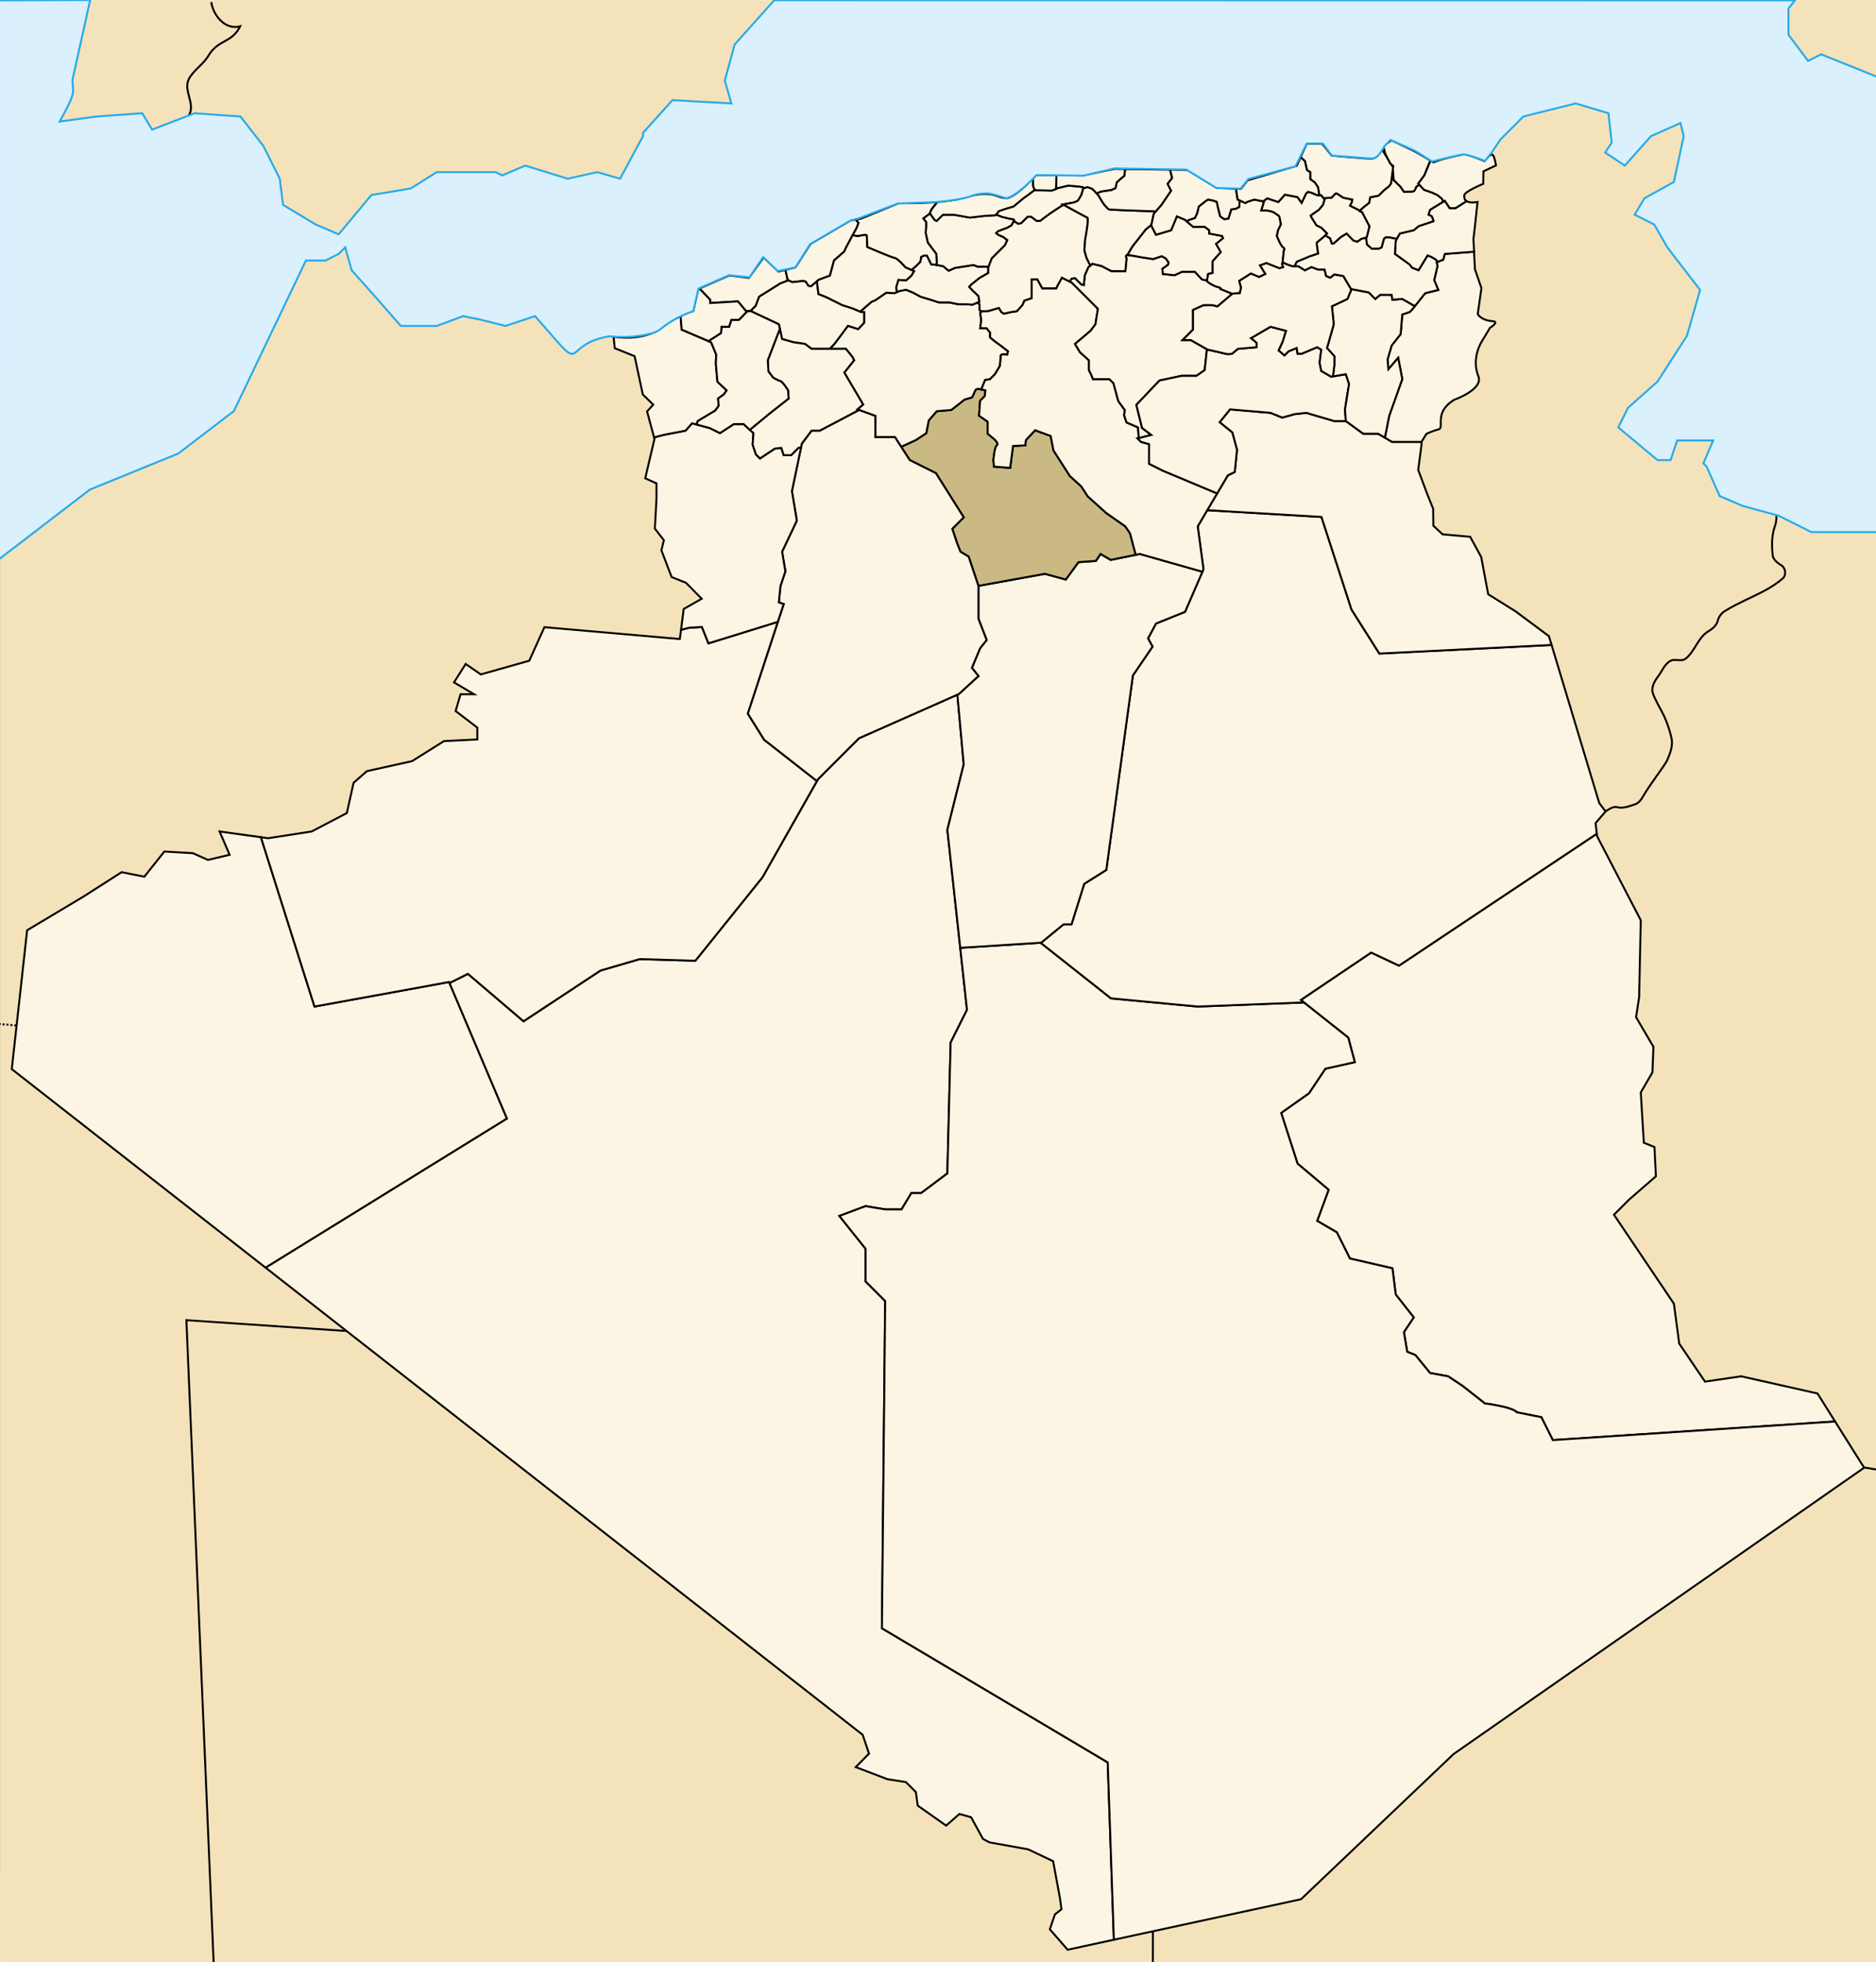 <?xml version="1.0" encoding="UTF-8" standalone="no"?>
<svg
   xmlns:ns="http://creativecommons.org/ns#"
   xmlns:dc="http://purl.org/dc/elements/1.1/"
   xmlns:cc="http://web.resource.org/cc/"
   xmlns:rdf="http://www.w3.org/1999/02/22-rdf-syntax-ns#"
   xmlns:svg="http://www.w3.org/2000/svg"
   xmlns="http://www.w3.org/2000/svg"
   xmlns:sodipodi="http://sodipodi.sourceforge.net/DTD/sodipodi-0.dtd"
   xmlns:inkscape="http://www.inkscape.org/namespaces/inkscape"
   version="1.0"
   width="478"
   height="500"
   viewBox="0 0 8000 7609"
   id="svg3477"
   sodipodi:version="0.32"
   inkscape:version="0.44"
   sodipodi:docname="DZ-03.svg"
   style="display:inline"
   sodipodi:docbase="D:\Temporary\maps\dz\00">
  <rect x="0" y="0" width="8000" height="7609" fill="#333333" stroke="none"/>
  <defs
     id="defs24" />
  <sodipodi:namedview
     inkscape:window-height="727"
     inkscape:window-width="1024"
     inkscape:pageshadow="2"
     inkscape:pageopacity="0"
     guidetolerance="10.0"
     gridtolerance="10.0"
     objecttolerance="10.0"
     borderopacity="1.0"
     bordercolor="#666666"
     pagecolor="#ffffff"
     id="base"
     inkscape:zoom="1"
     inkscape:cx="244.49465"
     inkscape:cy="229.7081"
     inkscape:window-x="-4"
     inkscape:window-y="-4"
     inkscape:current-layer="layer4"
     width="500px"
     inkscape:showpageshadow="false"
     borderlayer="true"
     height="3044px"
     showguides="true"
     inkscape:guide-bbox="true" />
  <desc
     id="desc3479">world98</desc>
  <g
     inkscape:groupmode="layer"
     id="layer2"
     inkscape:label="fond"
     style="display:inline">
    <rect
       width="8013.407"
       height="8368.585"
       ry="0"
       x="0.231"
       y="-379.067"
       style="display:inline;opacity:1;fill:#f4e2ba;fill-opacity:1;stroke:none;stroke-width:8;stroke-miterlimit:4;stroke-dasharray:none;stroke-opacity:1"
       id="rect9088" />
  </g>
  <g
     inkscape:groupmode="layer"
     id="layer1"
     inkscape:label="frontieres"
     style="opacity:1;display:inline">
    <path
       d="M 4916.123,7989.197 L 4916.257,7857.676"
       style="display:inline;opacity:1;fill:none;stroke:#000000;stroke-width:8.368;stroke-miterlimit:4;stroke-dasharray:none"
       id="path3511"
       sodipodi:nodetypes="cc" />
    <path
       id="path3790"
       style="display:inline;opacity:1;fill:none;stroke:#000000;stroke-width:8.368;stroke-miterlimit:4;stroke-dasharray:none"
       d="M 910.965,7989.437 L 794.821,5250.952 L 1454.879,5295.613 L 1478.177,5296.874"
       sodipodi:nodetypes="cccc" />
    <path
       style="display:inline;opacity:1;fill:none;fill-rule:evenodd;stroke:#000000;stroke-width:8.368;stroke-linecap:butt;stroke-linejoin:bevel;stroke-miterlimit:4;stroke-dasharray:8.368,8.368;stroke-dashoffset:0;stroke-opacity:1"
       d="M 69.44,3994.124 L -0.45,3987.817"
       id="path3793"
       sodipodi:nodetypes="cc" />
    <path
       id="path3796"
       style="display:inline;opacity:1;fill:none;stroke:#000000;stroke-width:8.368;stroke-miterlimit:4;stroke-dasharray:none"
       d="M 7938.274,5877.44 L 8009.947,5889.367"
       sodipodi:nodetypes="cc" />
    <path
       style="display:inline;opacity:1;fill:none;stroke:#000000;stroke-width:8.368;stroke-miterlimit:4;stroke-dasharray:none"
       d="M 6843.193,3082.269 C 6859.675,3074.585 6875.226,3058.727 6894.833,3062.74 C 6921.759,3070.14 6948.841,3058.448 6974.1,3050.312 C 6995.931,3041.463 7005.402,3018.206 7017.213,2999.586 C 7045.681,2954.09 7079.399,2912.101 7107.898,2866.61 C 7121.394,2834.947 7136.589,2800.112 7127.102,2765.137 C 7119.929,2734.099 7109.649,2703.652 7096.503,2674.645 C 7080.053,2640.648 7058.853,2608.784 7046.958,2572.708 C 7042.06,2544.169 7060.139,2518.9 7076.488,2497.461 C 7091.066,2475.576 7102.205,2447.967 7127.834,2436.801 C 7147.594,2430.624 7170.785,2443.358 7188.493,2429.38 C 7227.444,2398.38 7239.112,2344.118 7280.679,2315.753 C 7300.409,2304.328 7320.931,2288.958 7325.976,2265.333 C 7331.012,2247.875 7343.02,2233.381 7358.81,2224.563 C 7386.387,2207.148 7416.067,2193.364 7445.233,2178.86 C 7500.539,2152.419 7557.695,2127.007 7604.066,2085.974 C 7619.644,2069.102 7613.018,2038.655 7592.336,2029.076 C 7576.446,2018.637 7558.799,2004.261 7558.905,1983.418 C 7555.002,1942.883 7555.355,1900.825 7569.723,1862.193 C 7573.582,1848.965 7576.351,1835.099 7574.804,1821.272"
       id="path3799" />
    <path
       id="path3841"
       style="display:inline;opacity:1;fill:none;stroke:#000000;stroke-width:8.368;stroke-miterlimit:4;stroke-dasharray:none"
       d="M 804.983,113.188 C 835.807,63.136 778.938,6.205 806.07,-43.833 C 826.174,-80.898 866.385,-104.476 887.885,-140.581 C 931.402,-213.669 987.86,-194.425 1024.193,-267.211 C 959.63,-249.866 908.846,-314.934 900.884,-370.636"
       sodipodi:nodetypes="csscs" />
  </g>
  <g
     inkscape:groupmode="layer"
     id="layer4"
     inkscape:label="algerie"
     style="opacity:1;display:inline">
    <path
       d="M 6809.325,3176.308 L 5965.858,3738.903 L 5847.231,3683.08 L 5547.177,3885.44 L 5749.539,4045.932 L 5777.451,4150.601 L 5651.847,4178.513 L 5582.067,4283.182 L 5463.44,4366.917 L 5533.221,4583.233 L 5665.803,4694.88 L 5616.957,4827.461 L 5700.693,4876.306 L 5756.517,4987.953 L 5937.946,5029.82 L 5951.902,5141.467 L 6028.66,5239.159 L 5986.792,5301.96 L 6000.748,5385.695 L 6035.638,5399.651 L 6098.44,5476.408 L 6175.198,5490.364 L 6238,5532.232 L 6335.693,5608.989 C 6335.693,5608.989 6321.736,5602.011 6391.516,5615.967 C 6426.407,5622.945 6445.596,5629.923 6456.063,5635.156 C 6466.53,5640.39 6468.275,5643.878 6468.275,5643.878 L 6572.945,5664.812 L 6621.791,5762.503 L 7825.499,5683.129 L 7750.485,5563.632 L 7425.135,5490.364 L 7270.746,5513.042 L 7160.843,5350.805 L 7138.164,5180.718 L 6882.594,4801.293 L 6947.141,4736.747 L 7061.406,4637.312 L 7055.3,4512.582 L 7009.943,4494.264 L 6996.859,4279.693 L 7046.578,4194.213 L 7050.939,4085.183 L 6976.798,3958.708 L 6989.882,3873.229 L 6996.859,3545.266 L 6811.07,3187.647 L 6809.325,3176.308 z"
       style="opacity:1;fill:#fcf5e3;fill-opacity:1;fill-rule:evenodd;stroke:#000000;stroke-width:8.368;stroke-linecap:butt;stroke-linejoin:miter;stroke-miterlimit:4;stroke-dasharray:none;stroke-opacity:1;display:inline"
       id="path2997" />
    <path
       d="M 1132.71,5027.204 L 2161.967,4391.34 L 1915.12,3808.683 L 1341.178,3913.352 L 1112.648,3191.136 L 936.453,3166.713 L 979.193,3266.149 L 886.735,3287.955 L 822.188,3259.171 L 700.945,3252.193 L 615.464,3359.479 L 518.644,3340.289 L 356.405,3444.086 L 115.664,3588.006 L 50.245,4180.257 L 1132.71,5027.204 z"
       style="opacity:1;fill:#fcf5e3;fill-opacity:1;fill-rule:evenodd;stroke:#000000;stroke-width:8.368;stroke-linecap:butt;stroke-linejoin:miter;stroke-miterlimit:4;stroke-dasharray:none;stroke-opacity:1;display:inline"
       id="path2888" />
    <path
       d="M 4749.938,7893.389 L 4723.771,7137.156 L 3760.805,6564.965 L 3774.761,5169.379 L 3691.025,5085.644 L 3691.025,4946.085 L 3579.376,4806.527 L 3691.025,4764.659 L 3774.761,4778.615 L 3844.541,4778.615 L 3886.409,4708.836 L 3928.277,4708.836 L 4039.925,4625.101 L 4053.881,4066.866 L 4123.661,3927.308 L 4039.925,3159.735 L 4109.705,2880.618 L 4082.666,2583.184 L 3663.112,2768.971 L 3488.662,2943.419 L 3251.41,3362.095 L 2965.311,3717.97 L 2728.058,3710.992 L 2560.586,3759.837 L 2232.619,3976.153 L 1995.367,3773.793 L 1916.864,3813.044 L 2161.967,4391.34 L 1132.71,5027.204 L 3678.813,7019.403 L 3705.853,7099.649 L 3649.157,7157.217 L 3784.355,7208.68 L 3862.858,7220.891 L 3905.598,7263.631 L 3913.449,7321.199 L 4034.692,7406.678 L 4091.388,7356.961 L 4141.107,7370.916 L 4191.697,7463.374 L 4219.609,7478.202 L 4384.465,7507.858 L 4490.88,7558.448 L 4519.664,7713.707 L 4526.642,7763.425 L 4498.73,7785.231 L 4476.924,7848.905 L 4552.81,7936.129 L 4749.938,7893.389 z"
       style="opacity:1;fill:#fcf5e3;fill-opacity:1;fill-rule:evenodd;stroke:#000000;stroke-width:8.368;stroke-linecap:butt;stroke-linejoin:miter;stroke-miterlimit:4;stroke-dasharray:none;stroke-opacity:1;display:inline"
       id="path2931" />
    <path
       d="M 5560.26,3895.907 L 5107.562,3913.352 L 4737.727,3878.462 L 4437.672,3641.212 L 4094.877,3663.018 L 4123.661,3927.308 L 4053.881,4066.866 L 4039.925,4625.101 L 3928.277,4708.836 L 3886.409,4708.836 L 3844.541,4778.615 L 3774.761,4778.615 L 3691.025,4764.659 L 3579.376,4806.527 L 3691.025,4946.085 L 3691.025,5085.644 L 3774.761,5169.379 L 3760.805,6564.965 L 4723.771,7137.156 L 4749.938,7893.389 L 5548.049,7720.685 L 6198.749,7101.394 L 7949.358,5880.256 L 7825.499,5683.129 L 6621.791,5762.503 L 6572.945,5664.812 L 6468.275,5643.878 C 6468.275,5643.878 6466.53,5640.39 6456.063,5635.156 C 6445.596,5629.923 6426.407,5622.945 6391.516,5615.967 C 6321.736,5602.011 6335.693,5608.989 6335.693,5608.989 L 6238,5532.232 L 6175.198,5490.364 L 6098.44,5476.408 L 6035.638,5399.651 L 6000.748,5385.695 L 5986.792,5301.96 L 6028.66,5239.159 L 5951.902,5141.467 L 5937.946,5029.82 L 5756.517,4987.953 L 5700.693,4876.306 L 5616.957,4827.461 L 5665.803,4694.88 L 5533.221,4583.233 L 5463.44,4366.917 L 5582.067,4283.182 L 5651.847,4178.513 L 5777.451,4150.601 L 5749.539,4045.932 L 5560.26,3895.907 z"
       style="opacity:1;fill:#fcf5e3;fill-opacity:1;fill-rule:evenodd;stroke:#000000;stroke-width:8.368;stroke-linecap:butt;stroke-linejoin:miter;stroke-miterlimit:4;stroke-dasharray:none;stroke-opacity:1;display:inline"
       id="path3002" />
    <path
       d="M 5147.685,1796.422 L 5107.562,1865.329 L 5131.985,2047.627 L 5053.482,2229.926 L 4929.622,2279.644 L 4895.604,2343.317 L 4914.794,2378.207 L 4831.058,2501.193 L 4717.665,3330.695 L 4623.462,3390.007 L 4569.382,3562.711 L 4535.364,3562.711 L 4438.544,3642.084 L 4737.727,3878.462 L 5107.562,3913.352 L 5560.26,3895.907 L 5547.177,3885.44 L 5847.231,3683.08 L 5965.858,3738.903 L 6809.325,3176.308 L 6804.092,3130.951 L 6846.832,3081.233 L 6819.792,3045.471 L 6616.557,2371.229 L 5882.121,2407.863 L 5763.495,2220.331 L 5635.274,1825.206 L 5147.685,1796.422 z"
       style="opacity:1;fill:#fcf5e3;fill-opacity:1;fill-rule:evenodd;stroke:#000000;stroke-width:8.368;stroke-linecap:butt;stroke-linejoin:miter;stroke-miterlimit:4;stroke-dasharray:none;stroke-opacity:1;display:inline"
       id="path3012" />
    <path
       d="M 5147.685,1796.422 L 5635.274,1825.206 L 5763.495,2220.331 L 5882.121,2407.863 L 6616.557,2371.229 L 6605.218,2333.722 L 6462.169,2227.309 L 6346.159,2154.913 L 6316.503,1996.165 L 6269.401,1909.813 L 6151.647,1899.346 L 6112.396,1862.712 L 6111.524,1790.316 L 6086.228,1727.515 L 6047.849,1624.59 L 6061.805,1517.305 L 6061.805,1505.093 L 5936.201,1505.093 L 5876.888,1470.203 L 5813.213,1470.203 L 5739.072,1416.125 L 5689.354,1416.125 L 5570.727,1381.235 L 5521.881,1386.468 L 5467.802,1401.297 L 5418.083,1381.235 L 5245.377,1366.407 L 5200.893,1421.358 L 5254.972,1464.97 L 5275.034,1539.111 L 5265.439,1633.313 L 5235.783,1648.141 L 5147.685,1796.422 z"
       style="opacity:1;fill:#fcf5e3;fill-opacity:1;fill-rule:evenodd;stroke:#000000;stroke-width:8.368;stroke-linecap:butt;stroke-linejoin:miter;stroke-miterlimit:4;stroke-dasharray:none;stroke-opacity:1;display:inline"
       id="path3007" />
    <path
       d="M 5127.624,2058.967 L 4860.714,1983.081 L 4736.855,2008.376 L 4693.242,1983.081 L 4673.18,2012.738 L 4599.039,2017.971 L 4544.959,2092.112 L 4455.989,2067.689 L 4172.508,2119.151 L 4172.508,2120.023 L 4172.508,2259.582 L 4207.398,2350.295 L 4179.486,2385.185 L 4144.596,2468.92 L 4172.508,2503.809 L 4088.771,2580.567 L 4082.666,2583.184 L 4109.705,2880.618 L 4039.925,3159.735 L 4094.877,3663.018 L 4437.672,3641.212 L 4438.544,3642.084 L 4535.364,3562.711 L 4569.382,3562.711 L 4623.462,3390.007 L 4717.665,3330.695 L 4831.058,2501.193 L 4914.794,2378.207 L 4895.604,2343.317 L 4929.622,2279.644 L 5053.482,2229.926 L 5127.624,2058.967 z"
       style="opacity:1;fill:#fcf5e3;fill-opacity:1;fill-rule:evenodd;stroke:#000000;stroke-width:8.368;stroke-linecap:butt;stroke-linejoin:miter;stroke-miterlimit:4;stroke-dasharray:none;stroke-opacity:1;display:inline"
       id="path3017" />
    <path
       d="M 3199.947,947.731 L 3222.625,925.053 L 3237.454,885.802 L 3328.168,829.106 L 3360.441,816.895 L 3349.102,771.538 L 3319.445,778.516 L 3256.643,718.332 L 3193.841,805.556 L 3110.105,795.089 L 2982.756,850.912 L 3028.113,898.886 L 3028.113,912.841 L 3146.739,905.863 L 3181.629,947.731 L 3199.947,947.731 z"
       style="opacity:1;fill:#fcf5e3;fill-opacity:1;fill-rule:evenodd;stroke:#000000;stroke-width:8.368;stroke-linecap:butt;stroke-linejoin:miter;stroke-miterlimit:4;stroke-dasharray:none;stroke-opacity:1;display:inline"
       id="path3106" />
    <path
       d="M 3359.569,815.15 L 3378.758,823.873 L 3425.86,818.639 L 3436.327,822.128 L 3446.794,839.573 L 3459.005,841.318 L 3492.151,813.406 L 3539.253,795.961 L 3556.698,731.415 L 3600.311,693.037 L 3607.288,677.336 L 3652.645,593.601 L 3661.368,570.923 C 3661.368,570.923 3653.034,561.789 3649.157,556.967 L 3627.35,560.456 L 3456.389,660.764 L 3391.842,761.071 L 3349.102,771.538 L 3359.569,815.15 z"
       style="opacity:1;fill:#fcf5e3;fill-opacity:1;fill-rule:evenodd;stroke:#000000;stroke-width:8.368;stroke-linecap:butt;stroke-linejoin:miter;stroke-miterlimit:4;stroke-dasharray:none;stroke-opacity:1;display:inline"
       id="path3111" />
    <path
       d="M 3539.253,1108.223 C 3548.672,1096.807 3552.519,1095.468 3562.804,1082.056 C 3590.061,1046.512 3616.011,1010.532 3616.011,1010.532 L 3659.624,1024.488 L 3685.791,996.577 L 3685.791,951.22 L 3673.579,951.22 L 3635.2,935.52 L 3591.588,921.564 L 3525.297,888.419 L 3490.407,874.463 L 3483.429,820.384 L 3459.005,841.318 L 3446.794,839.573 L 3436.327,822.128 L 3425.86,818.639 L 3378.758,823.873 L 3359.569,815.15 L 3360.441,816.895 L 3328.168,829.106 L 3237.454,885.802 L 3222.625,925.053 L 3199.947,947.731 L 3202.564,947.731 L 3321.19,1003.554 L 3335.146,1066.356 L 3383.992,1080.312 L 3432.838,1087.29 L 3460.75,1108.223 L 3537.508,1108.223 L 3539.253,1108.223 z"
       style="opacity:1;fill:#fcf5e3;fill-opacity:1;fill-rule:evenodd;stroke:#000000;stroke-width:8.368;stroke-linecap:butt;stroke-linejoin:miter;stroke-miterlimit:4;stroke-dasharray:none;stroke-opacity:1;display:inline"
       id="path3116" />
    <path
       d="M 4843.269,1986.57 L 4818.846,1894.985 L 4798.784,1865.329 L 4717.665,1808.633 L 4638.29,1737.109 L 4611.251,1695.242 L 4562.404,1650.758 L 4492.624,1541.727 L 4480.413,1479.798 L 4414.121,1455.375 L 4374.87,1497.243 L 4372.253,1519.921 L 4319.918,1522.538 L 4307.707,1615.868 L 4238.799,1610.634 L 4236.182,1583.595 C 4236.182,1583.595 4241.142,1524.855 4251.011,1519.921 C 4255.944,1517.454 4253.839,1510.644 4250.138,1505.093 C 4246.437,1499.542 4241.416,1494.626 4241.416,1494.626 L 4211.759,1470.203 L 4211.759,1418.741 L 4175.124,1393.446 L 4179.486,1329.773 L 4199.548,1309.711 L 4202.164,1285.288 L 4189.953,1282.672 L 4169.891,1278.31 L 4160.296,1282.672 L 4145.468,1314.945 L 4113.195,1324.539 L 4056.498,1369.023 L 3994.568,1374.257 L 3960.55,1413.508 L 3950.084,1467.587 L 3905.598,1497.243 L 3842.796,1526.027 L 3879.431,1582.723 L 3991.079,1638.546 L 4109.705,1826.95 L 4060.859,1875.796 L 4081.794,1938.597 L 4095.749,1973.487 L 4130.64,1994.42 L 4172.508,2119.151 L 4455.989,2067.689 L 4544.959,2092.112 L 4599.039,2017.971 L 4673.18,2012.738 L 4693.242,1983.081 L 4736.855,2008.376 L 4843.269,1986.57 z"
       style="opacity:1;fill:#cab982;fill-opacity:1;fill-rule:evenodd;stroke:#000000;stroke-width:8.368;stroke-linecap:butt;stroke-linejoin:miter;stroke-miterlimit:4;stroke-dasharray:none;stroke-opacity:1;display:inline"
       id="path3121" />
    <path
       d="M 4856.353,1489.393 L 4852.864,1443.164 L 4828.441,1432.697 L 4804.018,1422.23 L 4793.551,1390.83 L 4797.04,1369.896 L 4769.128,1331.517 L 4748.194,1254.76 L 4730.749,1237.315 L 4660.969,1237.315 L 4653.991,1219.87 L 4643.524,1198.937 L 4643.524,1157.069 L 4605.145,1122.179 L 4584.211,1087.29 L 4650.502,1031.466 L 4671.436,1003.554 L 4681.903,937.264 L 4570.254,825.617 L 4528.386,804.683 L 4510.941,836.084 L 4503.963,850.04 L 4444.65,850.04 L 4423.716,811.661 L 4399.293,811.661 L 4399.293,891.908 L 4367.892,902.374 L 4360.914,919.819 L 4336.491,947.731 L 4312.068,951.22 L 4280.667,958.198 L 4270.2,951.22 L 4259.733,933.775 L 4210.887,947.731 L 4186.464,947.731 L 4179.486,954.709 L 4182.975,979.132 L 4182.975,993.088 L 4179.486,1020.999 L 4207.398,1020.999 L 4221.354,1038.444 L 4221.354,1059.378 L 4242.288,1076.823 L 4266.711,1094.268 L 4298.112,1118.69 L 4294.623,1132.646 C 4294.623,1132.646 4287.645,1130.901 4280.667,1130.901 C 4273.689,1130.901 4266.711,1132.646 4266.711,1139.624 C 4266.711,1153.58 4263.222,1181.492 4263.222,1181.492 L 4242.288,1216.381 L 4221.354,1237.315 L 4200.42,1240.804 L 4186.464,1275.694 L 4182.975,1280.927 L 4189.953,1282.672 L 4202.164,1285.288 L 4199.548,1309.711 L 4179.486,1329.773 L 4175.124,1393.446 L 4211.759,1418.741 L 4211.759,1470.203 L 4241.416,1494.626 C 4241.416,1494.626 4246.437,1499.542 4250.138,1505.093 C 4253.839,1510.644 4255.944,1517.454 4251.011,1519.921 C 4241.142,1524.855 4236.182,1583.595 4236.182,1583.595 L 4238.799,1610.634 L 4307.707,1615.868 L 4319.918,1522.538 L 4372.253,1519.921 L 4374.87,1497.243 L 4414.121,1455.375 L 4480.413,1479.798 L 4492.624,1541.727 L 4562.404,1650.758 L 4611.251,1695.242 L 4638.29,1737.109 L 4717.665,1808.633 L 4798.784,1865.329 L 4818.846,1894.985 L 4843.269,1986.57 L 4860.714,1983.081 L 5127.624,2058.967 L 5131.985,2047.627 L 5107.562,1865.329 L 5190.426,1724.898 L 4959.279,1628.079 L 4899.966,1598.423 L 4899.966,1514.688 L 4865.948,1505.093 L 4851.12,1490.265 L 4856.353,1489.393 z"
       style="opacity:1;fill:#fcf5e3;fill-opacity:1;fill-rule:evenodd;stroke:#000000;stroke-width:8.368;stroke-linecap:butt;stroke-linejoin:miter;stroke-miterlimit:4;stroke-dasharray:none;stroke-opacity:1;display:inline"
       id="path3126" />
    <path
       d="M 4185.591,948.603 L 4176.869,942.498 L 4176.869,918.075 L 4169.891,910.225 L 4147.212,919.819 L 4120.172,918.075 L 4086.155,918.075 L 4048.648,910.225 L 4004.163,910.225 L 3974.506,900.63 L 3925.66,885.802 L 3893.387,868.357 L 3863.731,856.146 L 3836.691,861.379 L 3812.268,870.974 L 3779.994,868.357 L 3732.893,900.63 L 3716.32,907.608 L 3668.346,949.476 L 3673.579,951.22 L 3685.791,951.22 L 3685.791,996.577 L 3659.624,1024.488 L 3616.011,1010.532 C 3616.011,1010.532 3590.061,1046.512 3562.804,1082.056 C 3552.519,1095.468 3548.672,1096.807 3539.253,1108.223 L 3607.288,1108.223 L 3635.2,1143.113 L 3642.178,1157.069 L 3600.311,1209.403 L 3680.558,1345.473 L 3656.135,1366.407 L 3732.893,1394.319 L 3732.893,1485.032 L 3816.629,1485.032 L 3842.796,1526.027 L 3905.598,1497.243 L 3950.084,1467.587 L 3960.55,1413.508 L 3994.568,1374.257 L 4056.498,1369.023 L 4113.195,1324.539 L 4145.468,1314.945 L 4160.296,1282.672 L 4169.891,1278.31 L 4182.975,1280.927 L 4186.464,1275.694 L 4200.42,1240.804 L 4221.354,1237.315 L 4242.288,1216.381 L 4263.222,1181.492 C 4263.222,1181.492 4266.711,1153.58 4266.711,1139.624 C 4266.711,1132.646 4273.689,1130.901 4280.667,1130.901 C 4287.645,1130.901 4294.623,1132.646 4294.623,1132.646 L 4298.112,1118.69 L 4266.711,1094.268 L 4242.288,1076.823 L 4221.354,1059.378 L 4221.354,1038.444 L 4207.398,1020.999 L 4179.486,1020.999 L 4182.975,993.088 L 4182.975,979.132 L 4179.486,954.709 L 4185.591,948.603 z"
       style="opacity:1;fill:#fcf5e3;fill-opacity:1;fill-rule:evenodd;stroke:#000000;stroke-width:8.368;stroke-linecap:butt;stroke-linejoin:miter;stroke-miterlimit:4;stroke-dasharray:none;stroke-opacity:1;display:inline"
       id="path3131" />
    <path
       d="M 3825.351,865.74 L 3821.862,846.551 L 3831.457,814.278 L 3863.731,816.895 L 3886.409,796.833 L 3898.621,776.772 L 3861.114,760.199 C 3861.114,760.199 3829.687,722.543 3814.885,720.076 C 3800.082,717.609 3698.875,673.847 3698.875,673.847 L 3696.258,624.129 L 3688.408,621.513 L 3658.751,626.746 C 3658.751,626.746 3654.364,626.597 3639.562,624.129 C 3639.257,624.079 3635.653,625.001 3635.2,625.002 L 3607.288,677.336 L 3600.311,693.037 L 3556.698,731.415 L 3539.253,795.961 L 3492.151,813.406 L 3483.429,820.384 L 3490.407,874.463 L 3525.297,888.419 L 3591.588,921.564 L 3635.2,935.52 L 3668.346,949.476 L 3716.32,907.608 L 3732.893,900.63 L 3779.994,868.357 L 3812.268,870.974 L 3825.351,865.74 z"
       style="opacity:1;fill:#fcf5e3;fill-opacity:1;fill-rule:evenodd;stroke:#000000;stroke-width:8.368;stroke-linecap:butt;stroke-linejoin:miter;stroke-miterlimit:4;stroke-dasharray:none;stroke-opacity:1;display:inline"
       id="path3136" />
    <path
       d="M 5146.813,816.895 C 5137.053,814.907 5125.007,811.661 5125.007,811.661 L 5095.35,779.389 L 5070.055,779.389 L 5040.398,779.389 L 5008.997,794.217 L 4959.279,788.983 L 4956.662,767.177 L 4981.085,749.732 L 4983.702,740.138 L 4971.49,722.693 L 4954.045,713.098 L 4917.411,725.309 L 4865.948,717.459 C 4865.948,717.459 4816.503,707.865 4806.635,707.865 C 4801.701,707.865 4800.784,712.014 4801.401,715.715 C 4802.018,719.416 4804.018,722.693 4804.018,722.693 L 4798.784,776.772 L 4766.511,776.772 L 4739.471,776.772 L 4697.603,754.966 L 4658.352,745.371 L 4640.907,760.199 L 4626.079,794.217 L 4621.717,836.084 L 4611.251,833.467 L 4584.211,806.428 L 4569.382,809.045 L 4561.532,821.256 L 4570.254,825.617 L 4681.903,937.264 L 4671.436,1003.554 L 4650.502,1031.466 L 4584.211,1087.29 L 4605.145,1122.179 L 4643.524,1157.069 L 4643.524,1198.937 L 4653.991,1219.87 L 4660.969,1237.315 L 4730.749,1237.315 L 4748.194,1254.76 L 4769.128,1331.517 L 4797.04,1369.896 L 4793.551,1390.83 L 4804.018,1422.23 L 4828.441,1432.697 L 4852.864,1443.164 L 4856.353,1489.393 L 4909.561,1475.437 L 4870.309,1445.781 L 4845.886,1347.217 L 4944.451,1243.421 L 5038.654,1223.359 L 5102.328,1223.359 L 5137.218,1198.937 L 5146.813,1109.968 L 5077.905,1070.717 L 5043.015,1070.717 L 5087.5,1026.233 L 5087.5,942.498 L 5131.985,922.436 L 5171.236,922.436 L 5191.298,927.67 L 5254.972,873.59 L 5206.126,853.529 C 5206.126,853.529 5211.035,848.868 5191.298,843.934 C 5171.561,839 5152.047,823.873 5152.047,823.873 L 5146.813,818.639 L 5146.813,816.895 z"
       style="opacity:1;fill:#fcf5e3;fill-opacity:1;fill-rule:evenodd;stroke:#000000;stroke-width:8.368;stroke-linecap:butt;stroke-linejoin:miter;stroke-miterlimit:4;stroke-dasharray:none;stroke-opacity:1;display:inline"
       id="path3141" />
    <path
       d="M 4216.12,757.582 L 4169.019,757.582 L 4151.574,750.605 L 4073.071,762.816 L 4045.159,775.027 L 4022.48,755.838 L 4005.035,752.349 C 4005.035,752.349 3991.079,748.86 3984.101,748.86 C 3977.123,748.86 3971.89,748.86 3971.89,748.86 L 3952.7,710.481 L 3940.488,710.481 L 3928.277,715.715 L 3924.788,736.649 L 3905.598,755.838 C 3905.598,755.838 3895.291,764.861 3887.281,771.538 L 3898.621,776.772 L 3886.409,796.833 L 3863.731,816.895 L 3831.457,814.278 L 3821.862,846.551 L 3825.351,865.74 L 3836.691,861.379 L 3863.731,856.146 L 3893.387,868.357 L 3925.66,885.802 L 3974.506,900.63 L 4004.163,910.225 L 4048.648,910.225 L 4086.155,918.075 L 4120.172,918.075 L 4147.212,919.819 L 4169.891,910.225 L 4171.635,912.841 L 4176.869,907.608 L 4172.508,883.185 L 4147.212,858.762 L 4133.256,843.934 L 4142.851,833.467 L 4176.869,806.428 L 4214.376,784.622 L 4214.376,761.944 L 4216.12,757.582 z"
       style="opacity:1;fill:#fcf5e3;fill-opacity:1;fill-rule:evenodd;stroke:#000000;stroke-width:8.368;stroke-linecap:butt;stroke-linejoin:miter;stroke-miterlimit:4;stroke-dasharray:none;stroke-opacity:1;display:inline"
       id="path3151" />
    <path
       d="M 3964.912,529.055 L 3963.167,532.544 L 3937,551.733 L 3949.211,567.434 L 3949.211,588.368 L 3947.467,614.535 L 3956.189,654.658 L 3992.824,703.504 L 3994.568,738.393 L 3992.824,750.605 C 3998.141,751.591 4005.035,752.349 4005.035,752.349 L 4022.48,755.838 L 4045.159,775.027 L 4073.071,762.816 L 4151.574,750.605 L 4169.019,757.582 L 4216.12,757.582 L 4229.204,722.693 L 4263.222,688.675 L 4285.9,665.997 L 4295.495,644.191 L 4278.05,631.108 L 4256.244,621.513 L 4248.394,614.535 L 4256.244,606.685 L 4295.495,591.857 L 4312.94,582.262 L 4319.918,570.051 C 4319.918,570.051 4323.046,565.901 4324.279,562.2 C 4325.513,558.5 4324.852,555.222 4319.918,555.222 C 4310.05,555.222 4271.072,544.756 4271.072,544.756 L 4251.882,536.905 L 4249.266,537.777 L 4195.186,541.267 L 4135.873,548.245 L 4067.838,536.033 L 4020.736,536.033 L 3994.568,562.2 L 3985.846,558.711 L 3964.912,529.055 z"
       style="opacity:1;fill:#fcf5e3;fill-opacity:1;fill-rule:evenodd;stroke:#000000;stroke-width:8.368;stroke-linecap:butt;stroke-linejoin:miter;stroke-miterlimit:4;stroke-dasharray:none;stroke-opacity:1;display:inline"
       id="path3161" />
    <path
       style="opacity:1;fill:#fcf5e3;fill-opacity:1;fill-rule:evenodd;stroke:#000000;stroke-width:8.368;stroke-linecap:butt;stroke-linejoin:miter;stroke-miterlimit:4;stroke-dasharray:none;stroke-opacity:1;display:inline"
       d="M 4405.621,380.227 C 4388.278,398.751 4335.955,453.434 4298.334,464.834 C 4292.774,466.519 4288.283,465.044 4283.506,464.834 C 4259.27,463.77 4241.141,444.289 4187.558,448.262 C 4169.698,449.586 4147.562,453.129 4120.395,461.345 C 4080.846,473.307 4038.042,478.473 3996.535,482.279 L 3972.112,513.68 L 3965.134,529.38 L 3986.068,559.036 L 3994.79,562.525 L 4020.958,536.358 L 4068.06,536.358 L 4136.095,548.57 L 4195.408,541.591 L 4249.488,538.103 L 4252.105,537.231 L 4248.616,535.486 L 4259.955,521.53 C 4269.362,518.242 4286.459,512.288 4287.867,511.935 C 4294.845,510.191 4322.757,501.468 4322.757,501.468 L 4364.625,466.579 L 4389.048,449.134 L 4411.727,431.689 L 4415.216,431.689 C 4409.857,425.434 4405.621,417.932 4405.621,409.011 L 4405.621,380.227 z"
       id="path3156" />
    <path
       d="M 3992.824,750.605 L 3994.568,738.393 L 3992.824,703.504 L 3956.189,654.658 L 3947.467,614.535 L 3949.211,588.368 L 3949.211,567.434 L 3937,551.733 L 3963.167,532.544 L 3971.89,513.355 L 3996.313,481.954 C 3910.262,489.844 3834.074,486.315 3834.074,486.315 L 3670.091,553.478 L 3649.157,556.967 C 3653.034,561.789 3661.368,570.923 3661.368,570.923 L 3652.645,593.601 L 3635.2,625.002 C 3635.653,625.001 3639.257,624.079 3639.562,624.129 C 3654.364,626.597 3658.751,626.746 3658.751,626.746 L 3688.408,621.513 L 3696.258,624.129 L 3698.875,673.847 C 3698.875,673.847 3800.082,717.609 3814.885,720.076 C 3829.687,722.543 3861.114,760.199 3861.114,760.199 L 3887.281,771.538 C 3895.291,764.861 3905.598,755.838 3905.598,755.838 L 3924.788,736.649 L 3928.277,715.715 L 3940.488,710.481 L 3952.7,710.481 L 3971.89,748.86 C 3971.89,748.86 3977.123,748.86 3984.101,748.86 C 3987.025,748.86 3988.99,749.893 3992.824,750.605 z"
       style="opacity:1;fill:#fcf5e3;fill-opacity:1;fill-rule:evenodd;stroke:#000000;stroke-width:8.368;stroke-linecap:butt;stroke-linejoin:miter;stroke-miterlimit:4;stroke-dasharray:none;stroke-opacity:1;display:inline"
       id="path3146" />
    <path
       d="M 4323.407,563.073 C 4321.978,566.318 4319.918,570.051 4319.918,570.051 L 4312.94,582.262 L 4295.495,591.857 L 4256.244,606.685 L 4248.394,614.535 L 4256.244,621.513 L 4278.05,631.108 L 4295.495,644.191 L 4285.9,665.997 L 4263.222,688.675 L 4229.204,722.693 L 4214.376,761.944 L 4214.376,784.622 L 4176.869,806.428 L 4142.851,833.467 L 4133.256,843.934 L 4147.212,858.762 L 4172.508,883.185 L 4176.869,907.608 L 4171.635,912.841 L 4176.869,918.075 L 4176.869,942.498 L 4185.591,948.603 L 4186.464,947.731 L 4210.887,947.731 L 4259.733,933.775 L 4270.2,951.22 L 4280.667,958.198 L 4312.068,951.22 L 4336.491,947.731 L 4360.914,919.819 L 4367.892,902.374 L 4399.293,891.908 L 4399.293,811.661 L 4423.716,811.661 L 4444.65,850.04 L 4503.963,850.04 L 4510.941,836.084 L 4528.386,804.683 L 4561.532,821.256 L 4569.382,809.045 L 4584.211,806.428 L 4611.251,833.467 L 4621.717,836.084 L 4626.079,794.217 L 4640.907,760.199 L 4649.63,753.221 L 4633.057,719.204 L 4624.334,687.803 L 4627.823,640.702 C 4627.823,640.702 4645.268,551.733 4636.546,548.245 C 4628.202,544.907 4545.479,499.2 4537.981,495.038 L 4533.62,494.165 L 4509.197,509.866 L 4477.796,530.8 L 4451.628,549.989 L 4435.928,562.2 L 4420.227,562.2 L 4397.548,544.756 L 4381.848,544.756 L 4353.936,572.667 L 4341.724,574.412 L 4323.407,563.073 z"
       style="opacity:1;fill:#fcf5e3;fill-opacity:1;fill-rule:evenodd;stroke:#000000;stroke-width:8.368;stroke-linecap:butt;stroke-linejoin:miter;stroke-miterlimit:4;stroke-dasharray:none;stroke-opacity:1;display:inline"
       id="path3178" />
    <path
       d="M 4323.407,563.073 L 4341.724,574.412 L 4353.936,572.667 L 4381.848,544.756 L 4397.548,544.756 L 4420.227,562.2 L 4435.928,562.2 L 4451.628,549.989 L 4477.796,530.8 L 4509.197,509.866 L 4533.62,494.165 L 4537.981,495.038 C 4537.641,494.849 4533.62,492.421 4533.62,492.421 L 4580.721,483.699 L 4596.422,476.721 L 4610.378,454.042 L 4617.356,433.109 C 4617.356,433.109 4627.823,422.642 4619.101,419.153 C 4610.378,415.664 4554.554,412.175 4554.554,412.175 L 4510.941,422.642 L 4484.774,433.109 L 4411.505,431.364 L 4388.826,448.809 L 4364.403,466.254 L 4322.535,501.144 C 4322.535,501.144 4294.623,509.866 4287.645,511.61 C 4286.237,511.962 4269.14,517.917 4259.733,521.205 L 4248.394,535.161 L 4271.072,544.756 C 4271.072,544.756 4310.05,555.222 4319.918,555.222 C 4324.852,555.222 4325.513,558.5 4324.279,562.2 C 4324.117,562.689 4323.625,562.579 4323.407,563.073 z"
       style="opacity:1;fill:#fcf5e3;fill-opacity:1;fill-rule:evenodd;stroke:#000000;stroke-width:8.368;stroke-linecap:butt;stroke-linejoin:miter;stroke-miterlimit:4;stroke-dasharray:none;stroke-opacity:1;display:inline"
       id="path3173" />
    <path
       d="M 4910.433,578.773 L 4886.01,598.834 L 4828.441,672.103 L 4807.507,707.865 C 4818.334,708.132 4865.948,717.459 4865.948,717.459 L 4917.411,725.309 L 4954.045,713.098 L 4971.49,722.693 L 4983.702,740.138 L 4981.085,749.732 L 4956.662,767.177 L 4959.279,788.983 L 5008.997,794.217 L 5040.398,779.389 L 5070.055,779.389 L 5095.35,779.389 L 5125.007,811.661 C 5125.007,811.661 5137.053,814.907 5146.813,816.895 L 5152.047,788.983 L 5171.236,784.622 L 5171.236,734.904 L 5206.126,695.653 L 5186.064,660.764 L 5215.721,636.341 L 5211.36,626.746 L 5156.408,616.279 L 5156.408,602.324 L 5137.218,587.495 L 5087.5,587.495 L 5053.482,557.839 L 5018.592,543.011 L 4994.169,602.324 L 4929.622,621.513 L 4909.561,582.262 L 4910.433,578.773 z"
       style="opacity:1;fill:#fcf5e3;fill-opacity:1;fill-rule:evenodd;stroke:#000000;stroke-width:8.368;stroke-linecap:butt;stroke-linejoin:miter;stroke-miterlimit:4;stroke-dasharray:none;stroke-opacity:1;display:inline"
       id="path3188" />
    <path
       d="M 4618.228,423.514 C 4617.933,427.728 4617.356,433.109 4617.356,433.109 L 4610.378,454.042 L 4596.422,476.721 L 4580.721,483.699 L 4533.62,492.421 C 4533.62,492.421 4627.823,544.756 4636.546,548.245 C 4645.268,551.733 4627.823,640.702 4627.823,640.702 L 4624.334,687.803 L 4633.057,719.204 L 4649.63,753.221 L 4658.352,745.371 L 4697.603,754.966 L 4739.471,776.772 L 4766.511,776.772 L 4798.784,776.772 L 4804.018,722.693 C 4804.018,722.693 4802.018,719.416 4801.401,715.715 C 4800.784,712.014 4801.701,707.865 4806.635,707.865 C 4806.776,707.865 4807.35,707.861 4807.507,707.865 L 4828.441,672.103 L 4886.01,598.834 L 4910.433,578.773 L 4920.027,532.544 L 4929.622,522.077 C 4886.481,520.623 4733.32,515.513 4729.004,513.355 C 4724.07,510.888 4715.11,500.695 4708.943,493.293 C 4702.775,485.892 4684.52,454.042 4684.52,454.042 L 4674.052,442.703 C 4674.052,442.703 4659.797,425.62 4654.863,424.386 C 4649.929,423.153 4638.29,418.281 4638.29,418.281 L 4618.228,423.514 z"
       style="opacity:1;fill:#fcf5e3;fill-opacity:1;fill-rule:evenodd;stroke:#000000;stroke-width:8.368;stroke-linecap:butt;stroke-linejoin:miter;stroke-miterlimit:4;stroke-dasharray:none;stroke-opacity:1;display:inline"
       id="path3193" />
    <path
       d="M 4676.669,445.32 L 4684.52,454.042 C 4684.52,454.042 4702.775,485.892 4708.943,493.293 C 4715.11,500.695 4724.07,510.888 4729.004,513.355 C 4733.32,515.513 4886.481,520.623 4929.622,522.077 L 4954.045,493.293 L 4994.169,433.981 L 4979.341,404.325 L 4998.53,379.902 L 4989.808,344.14 L 4797.912,341.523 L 4794.423,370.307 L 4781.34,380.774 L 4762.15,398.219 L 4756.917,422.642 L 4739.471,430.492 L 4694.114,437.47 L 4676.669,445.32 z"
       style="opacity:1;fill:#fcf5e3;fill-opacity:1;fill-rule:evenodd;stroke:#000000;stroke-width:8.368;stroke-linecap:butt;stroke-linejoin:miter;stroke-miterlimit:4;stroke-dasharray:none;stroke-opacity:1;display:inline"
       id="path3198" />
    <path
       d="M 4676.669,445.32 L 4694.114,437.47 L 4739.471,430.492 L 4756.917,422.642 L 4762.15,398.219 L 4781.34,380.774 L 4794.423,370.307 L 4797.912,341.523 L 4753.427,340.651 L 4618.228,368.563 L 4504.836,367.691 L 4503.091,426.131 L 4510.941,422.642 L 4554.554,412.175 C 4554.554,412.175 4610.378,415.664 4619.101,419.153 C 4621.852,420.253 4618.364,421.573 4618.228,423.514 L 4638.29,418.281 C 4638.29,418.281 4649.929,423.153 4654.863,424.386 C 4659.797,425.62 4674.052,442.703 4674.052,442.703 L 4676.669,445.32 z"
       style="opacity:1;fill:#fcf5e3;fill-opacity:1;fill-rule:evenodd;stroke:#000000;stroke-width:8.368;stroke-linecap:butt;stroke-linejoin:miter;stroke-miterlimit:4;stroke-dasharray:none;stroke-opacity:1;display:inline"
       id="path3183" />
    <path
       style="opacity:1;fill:#fcf5e3;fill-opacity:1;fill-rule:evenodd;stroke:#000000;stroke-width:8.368;stroke-linecap:butt;stroke-linejoin:miter;stroke-miterlimit:4;stroke-dasharray:none;stroke-opacity:1;display:inline"
       d="M 4405.621,380.227 L 4405.621,409.011 C 4405.621,417.932 4409.857,425.434 4415.216,431.689 L 4484.996,433.434 L 4503.313,426.456 L 4505.058,368.015 L 4418.705,367.143 C 4418.705,367.143 4408.682,376.958 4405.621,380.227 z"
       id="path3022" />
    <path
       d="M 6285.974,693.909 L 6161.242,703.504 L 6154.264,727.926 L 6126.352,738.393 L 6129.841,755.838 L 6115.885,815.15 L 6133.33,857.018 L 6077.506,870.974 L 6021.682,940.753 L 6011.215,951.22 L 5979.814,961.687 L 5972.836,1045.422 L 5934.456,1094.268 L 5917.011,1153.58 L 5920.5,1195.447 L 5962.369,1146.602 L 5979.814,1237.315 L 5923.99,1394.319 L 5905.672,1486.776 L 5936.201,1505.093 L 6061.805,1505.093 L 6082.739,1471.076 C 6082.739,1471.076 6105.649,1459.025 6134.202,1451.887 C 6162.755,1444.748 6110.651,1381.235 6201.366,1325.411 C 6201.366,1325.411 6326.934,1281.282 6304.291,1225.104 C 6273.108,1147.735 6318.247,1077.695 6318.247,1077.695 L 6354.01,1018.382 C 6354.01,1018.382 6395.572,992.659 6366.221,990.471 C 6314.149,986.589 6301.674,959.942 6301.675,959.942 L 6317.375,849.168 L 6289.463,768.049 L 6285.974,693.909 z"
       style="opacity:1;fill:#fcf5e3;fill-opacity:1;fill-rule:evenodd;stroke:#000000;stroke-width:8.368;stroke-linecap:butt;stroke-linejoin:miter;stroke-miterlimit:4;stroke-dasharray:none;stroke-opacity:1;display:inline"
       id="path3027" />
    <path
       d="M 5739.072,1416.125 L 5735.583,1366.407 L 5753.028,1258.249 L 5739.072,1216.381 L 5676.27,1226.848 L 5634.402,1202.426 L 5627.424,1167.536 L 5634.402,1111.712 L 5616.957,1101.245 L 5550.666,1129.157 L 5533.221,1129.157 L 5529.732,1104.734 L 5494.842,1118.69 L 5477.397,1136.135 L 5452.973,1115.201 L 5470.418,1076.823 L 5484.374,1031.466 L 5418.083,1014.021 L 5334.347,1062.867 L 5351.792,1076.823 L 5358.77,1083.801 L 5358.77,1101.245 L 5278.523,1108.223 L 5254.1,1129.157 C 5254.1,1129.157 5240.144,1132.646 5226.188,1129.157 C 5215.935,1126.594 5176.053,1117.016 5146.813,1110.84 L 5137.218,1198.937 L 5102.328,1223.359 L 5038.654,1223.359 L 4944.451,1243.421 L 4845.886,1347.217 L 4870.309,1445.781 L 4909.561,1475.437 L 4851.12,1490.265 L 4865.948,1505.093 L 4899.966,1514.688 L 4899.966,1598.423 L 4959.279,1628.079 L 5190.426,1724.898 L 5235.783,1648.141 L 5265.439,1633.313 L 5275.034,1539.111 L 5254.972,1464.97 L 5200.893,1421.358 L 5245.377,1366.407 L 5418.083,1381.235 L 5467.802,1401.297 L 5521.881,1386.468 L 5570.727,1381.235 L 5689.354,1416.125 L 5739.072,1416.125 z"
       style="opacity:1;fill:#fcf5e3;fill-opacity:1;fill-rule:evenodd;stroke:#000000;stroke-width:8.368;stroke-linecap:butt;stroke-linejoin:miter;stroke-miterlimit:4;stroke-dasharray:none;stroke-opacity:1;display:inline"
       id="path3032" />
    <path
       d="M 6032.149,927.67 L 6028.66,923.308 L 5979.814,895.397 L 5937.946,898.886 L 5934.456,877.952 L 5885.61,877.952 L 5864.676,895.397 L 5836.764,867.485 L 5763.495,853.529 L 5746.05,895.397 L 5679.759,926.797 L 5686.737,993.088 L 5686.737,1007.043 L 5658.825,1104.734 L 5690.226,1139.624 L 5690.226,1178.003 L 5684.12,1225.976 L 5739.072,1216.381 L 5753.028,1258.249 L 5735.583,1366.407 L 5739.072,1416.125 L 5813.213,1470.203 L 5876.888,1470.203 L 5905.672,1486.776 L 5923.99,1394.319 L 5979.814,1237.315 L 5962.369,1146.602 L 5920.5,1195.447 L 5917.011,1153.58 L 5934.456,1094.268 L 5972.836,1045.422 L 5979.814,961.687 L 6011.215,951.22 L 6021.682,940.753 L 6032.149,927.67 z"
       style="opacity:1;fill:#fcf5e3;fill-opacity:1;fill-rule:evenodd;stroke:#000000;stroke-width:8.368;stroke-linecap:butt;stroke-linejoin:miter;stroke-miterlimit:4;stroke-dasharray:none;stroke-opacity:1;display:inline"
       id="path3037" />
    <path
       d="M 6253.701,478.465 L 6206.599,508.121 L 6182.176,508.121 L 6161.242,476.721 L 6098.44,515.099 L 6091.462,536.033 L 6105.418,543.011 L 6112.396,560.456 L 6112.396,563.945 L 6049.594,584.879 L 6028.66,602.324 L 5969.347,616.279 L 5951.902,647.68 L 5948.413,703.504 L 6011.215,748.86 L 6021.682,762.816 L 6049.594,773.283 L 6087.973,710.481 L 6105.418,717.459 L 6122.863,727.926 L 6129.841,737.521 L 6154.264,727.926 L 6161.242,703.504 L 6285.974,693.909 L 6283.357,639.83 L 6290.335,578.773 L 6300.802,481.954 C 6300.802,481.954 6270.038,488.521 6253.701,478.465 z"
       style="opacity:1;fill:#fcf5e3;fill-opacity:1;fill-rule:evenodd;stroke:#000000;stroke-width:8.368;stroke-linecap:butt;stroke-linejoin:miter;stroke-miterlimit:4;stroke-dasharray:none;stroke-opacity:1;display:inline"
       id="path3042" />
    <path
       d="M 5062.204,565.689 L 5087.5,587.495 L 5137.218,587.495 L 5156.408,602.324 L 5156.408,616.279 L 5211.36,626.746 L 5215.721,636.341 L 5186.064,660.764 L 5206.126,695.653 L 5171.236,734.904 L 5171.236,784.622 L 5152.047,788.983 L 5146.813,818.639 L 5152.047,823.873 C 5152.047,823.873 5171.561,839 5191.298,843.934 C 5211.035,848.868 5206.126,853.529 5206.126,853.529 L 5253.228,872.718 L 5287.246,870.974 L 5292.479,846.551 L 5284.629,818.639 L 5334.347,787.239 L 5369.237,802.067 L 5396.277,788.983 L 5373.599,752.349 L 5400.638,742.754 L 5455.59,764.561 L 5472.163,760.199 L 5467.802,747.116 L 5470.418,732.287 L 5474.78,688.675 C 5474.779,688.675 5482.031,680.526 5472.163,675.592 C 5462.295,670.658 5445.123,626.746 5445.123,626.746 L 5450.357,602.324 L 5462.568,577.029 L 5455.59,543.011 C 5455.591,543.011 5450.331,538.051 5435.528,528.183 C 5420.726,518.315 5393.66,517.716 5393.66,517.716 L 5378.832,517.716 L 5391.044,478.465 L 5369.237,475.848 L 5349.176,471.487 L 5319.519,481.082 L 5307.307,488.06 C 5307.308,488.06 5309.325,486.016 5299.457,481.082 C 5293.623,478.165 5290.76,477.668 5286.373,475.848 C 5285.383,487.844 5284.629,502.888 5284.629,502.888 L 5269.8,510.738 L 5250.611,513.355 L 5238.4,552.606 L 5220.954,555.222 L 5203.51,543.011 L 5196.531,515.972 L 5188.681,481.082 L 5173.853,475.848 L 5152.047,471.487 L 5144.196,475.848 L 5111.923,501.144 L 5104.945,529.928 L 5095.35,549.989 L 5067.438,559.584 L 5062.204,565.689 z"
       style="opacity:1;fill:#fcf5e3;fill-opacity:1;fill-rule:evenodd;stroke:#000000;stroke-width:8.368;stroke-linecap:butt;stroke-linejoin:miter;stroke-miterlimit:4;stroke-dasharray:none;stroke-opacity:1;display:inline"
       id="path3057" />
    <path
       d="M 5062.204,565.689 L 5067.438,559.584 L 5095.35,549.989 L 5104.945,529.928 L 5111.923,501.144 L 5144.196,475.848 L 5152.047,471.487 L 5173.853,475.848 L 5188.681,481.082 L 5196.531,515.972 L 5203.51,543.011 L 5220.954,555.222 L 5238.4,552.606 L 5250.611,513.355 L 5269.8,510.738 L 5284.629,502.888 C 5284.629,502.888 5285.383,487.844 5286.373,475.848 C 5283.34,474.59 5277.651,471.487 5277.651,471.487 L 5270.673,425.258 L 5187.809,421.769 L 5063.077,345.012 L 4989.808,344.14 L 4998.53,379.902 L 4979.341,404.325 L 4994.169,433.981 L 4954.045,493.293 L 4920.027,532.544 L 4909.561,582.262 L 4929.622,621.513 L 4994.169,602.324 L 5018.592,543.011 L 5053.482,557.839 L 5062.204,565.689 z"
       style="opacity:1;fill:#fcf5e3;fill-opacity:1;fill-rule:evenodd;stroke:#000000;stroke-width:8.368;stroke-linecap:butt;stroke-linejoin:miter;stroke-miterlimit:4;stroke-dasharray:none;stroke-opacity:1;display:inline"
       id="path3052" />
    <path
       d="M 5762.623,855.273 L 5728.605,797.705 L 5690.226,790.728 L 5672.781,804.683 L 5655.336,797.705 L 5648.358,769.794 L 5620.446,769.794 L 5592.534,759.327 L 5564.622,773.283 L 5536.71,755.838 L 5512.287,755.838 L 5491.353,748.86 L 5469.546,739.265 L 5467.802,747.116 L 5472.163,760.199 L 5455.59,764.561 L 5400.638,742.754 L 5373.599,752.349 L 5396.277,788.983 L 5369.237,802.067 L 5334.347,787.239 L 5284.629,818.639 L 5292.479,846.551 L 5287.246,870.974 L 5253.228,872.718 L 5254.972,873.59 L 5191.298,927.67 L 5171.236,922.436 L 5131.985,922.436 L 5087.5,942.498 L 5087.5,1026.233 L 5043.015,1070.717 L 5077.905,1070.717 L 5146.813,1109.968 L 5146.813,1110.84 C 5176.053,1117.016 5215.935,1126.594 5226.188,1129.157 C 5240.144,1132.646 5254.1,1129.157 5254.1,1129.157 L 5278.523,1108.223 L 5358.77,1101.245 L 5358.77,1083.801 L 5351.792,1076.823 L 5334.347,1062.867 L 5418.083,1014.021 L 5484.374,1031.466 L 5470.418,1076.823 L 5452.973,1115.201 L 5477.397,1136.135 L 5494.842,1118.69 L 5529.732,1104.734 L 5533.221,1129.157 L 5550.666,1129.157 L 5616.957,1101.245 L 5634.402,1111.712 L 5627.424,1167.536 L 5634.402,1202.426 L 5676.27,1226.848 L 5684.12,1225.976 L 5690.226,1178.003 L 5690.226,1139.624 L 5658.825,1104.734 L 5686.737,1007.043 L 5686.737,993.088 L 5679.759,926.797 L 5746.05,895.397 L 5762.623,855.273 z"
       style="opacity:1;fill:#fcf5e3;fill-opacity:1;fill-rule:evenodd;stroke:#000000;stroke-width:8.368;stroke-linecap:butt;stroke-linejoin:miter;stroke-miterlimit:4;stroke-dasharray:none;stroke-opacity:1;display:inline"
       id="path3062" />
    <path
       d="M 5956.263,638.957 L 5926.606,632.852 L 5910.033,631.98 L 5901.311,638.957 L 5891.716,675.592 L 5879.505,680.825 L 5849.848,680.825 L 5829.786,663.38 L 5825.425,633.724 L 5805.363,638.957 L 5787.918,651.169 L 5771.346,645.936 L 5742.561,616.279 L 5718.138,631.108 L 5686.737,659.019 L 5679.759,659.019 L 5671.909,636.341 L 5650.975,624.129 L 5644.869,630.235 L 5615.212,654.658 L 5615.212,663.38 L 5620.446,701.759 L 5583.811,713.97 L 5529.732,736.649 L 5520.137,755.838 L 5536.71,755.838 L 5564.622,773.283 L 5592.534,759.327 L 5620.446,769.794 L 5648.358,769.794 L 5655.336,797.705 L 5672.781,804.683 L 5690.226,790.728 L 5728.605,797.705 L 5762.623,855.273 L 5763.495,853.529 L 5836.764,867.485 L 5864.676,895.397 L 5885.61,877.952 L 5934.456,877.952 L 5937.946,898.886 L 5979.814,895.397 L 6028.66,923.308 L 6032.149,927.67 L 6077.506,870.974 L 6133.33,857.018 L 6115.885,815.15 L 6129.841,755.838 L 6126.352,738.393 L 6129.841,737.521 L 6122.863,727.926 L 6105.418,717.459 L 6087.973,710.481 L 6049.594,773.283 L 6021.682,762.816 L 6011.215,748.86 L 5948.413,703.504 L 5951.902,647.68 L 5956.263,638.957 z"
       style="opacity:1;fill:#fcf5e3;fill-opacity:1;fill-rule:evenodd;stroke:#000000;stroke-width:8.368;stroke-linecap:butt;stroke-linejoin:miter;stroke-miterlimit:4;stroke-dasharray:none;stroke-opacity:1;display:inline"
       id="path3087" />
    <path
       d="M 5826.297,639.83 C 5831.645,622.616 5840.253,585.751 5840.253,585.751 L 5808.852,525.566 L 5798.385,520.333 L 5794.024,515.972 L 5757.39,497.655 L 5765.24,481.954 L 5766.984,471.487 L 5728.605,463.637 L 5700.693,445.32 L 5694.587,446.192 L 5678.014,463.637 L 5643.124,465.381 L 5648.358,471.487 L 5641.38,494.165 L 5623.935,515.099 L 5589.045,539.522 L 5592.534,548.245 L 5613.468,581.39 L 5634.402,591.857 L 5658.825,616.279 L 5650.975,624.129 L 5671.909,636.341 L 5679.759,659.019 L 5686.737,659.019 L 5718.138,631.108 L 5742.561,616.279 L 5771.346,645.936 L 5787.918,651.169 L 5805.363,638.957 L 5825.425,633.724 L 5826.297,639.83 z"
       style="opacity:1;fill:#fcf5e3;fill-opacity:1;fill-rule:evenodd;stroke:#000000;stroke-width:8.368;stroke-linecap:butt;stroke-linejoin:miter;stroke-miterlimit:4;stroke-dasharray:none;stroke-opacity:1;display:inline"
       id="path3092" />
    <path
       d="M 5931.84,319.717 L 5940.562,334.545 L 5941.435,328.44 L 5931.84,319.717 z"
       style="opacity:1;fill:#fcf5e3;fill-opacity:1;fill-rule:evenodd;stroke:#000000;stroke-width:8.368;stroke-linecap:butt;stroke-linejoin:miter;stroke-miterlimit:4;stroke-dasharray:none;stroke-opacity:1;display:inline"
       id="path3101" />
    <path
       d="M 5892.588,256.916 L 5918.756,298.784 L 5913.523,288.316 L 5906.544,274.361 L 5899.566,244.704 L 5899.566,242.96 C 5899.566,242.96 5895.146,251.612 5892.588,256.916 z"
       style="opacity:1;fill:#fcf5e3;fill-opacity:1;fill-rule:evenodd;stroke:#000000;stroke-width:8.368;stroke-linecap:butt;stroke-linejoin:miter;stroke-miterlimit:4;stroke-dasharray:none;stroke-opacity:1;display:inline"
       id="path3099" />
    <path
       d="M 5797.513,519.461 L 5798.385,520.333 L 5808.852,525.566 L 5840.253,585.751 C 5840.253,585.751 5831.645,622.616 5826.297,639.83 L 5829.786,663.38 L 5849.848,680.825 L 5879.505,680.825 L 5891.716,675.592 L 5901.311,638.957 L 5910.033,631.98 L 5926.606,632.852 L 5956.263,638.957 L 5969.347,616.279 L 6028.66,602.324 L 6049.594,584.879 L 6112.396,563.945 L 6112.396,560.456 L 6105.418,543.011 L 6091.462,536.033 L 6098.44,515.099 L 6155.136,480.21 L 6149.03,467.998 L 6129.841,452.298 L 6107.163,441.831 L 6072.273,429.62 L 6053.083,408.686 L 6052.21,407.814 L 6039.127,417.408 C 6039.127,417.408 6033.893,434.853 6026.915,436.598 C 6019.937,438.342 5986.792,438.342 5986.792,438.342 L 5972.836,417.408 L 5953.646,398.219 L 5943.179,387.752 L 5939.69,341.523 L 5931.84,402.58 L 5923.117,414.792 L 5901.311,432.236 L 5878.632,454.915 L 5842.87,461.893 L 5838.509,485.443 L 5814.958,503.76 L 5797.513,519.461 z"
       style="opacity:1;fill:#fcf5e3;fill-opacity:1;fill-rule:evenodd;stroke:#000000;stroke-width:8.368;stroke-linecap:butt;stroke-linejoin:miter;stroke-miterlimit:4;stroke-dasharray:none;stroke-opacity:1;display:inline"
       id="path3097" />
    <path
       d="M 5797.513,519.461 L 5814.958,503.76 L 5838.509,485.443 L 5842.87,461.893 L 5878.632,454.915 L 5901.311,432.236 L 5923.117,414.792 L 5931.84,402.58 L 5939.69,341.523 L 5939.69,340.651 L 5940.562,334.545 L 5931.84,319.717 L 5929.223,317.973 L 5922.245,304.889 L 5918.756,298.784 L 5892.588,256.916 C 5885.169,272.3 5870.744,297.201 5847.231,297.039 C 5816.484,296.821 5678.887,283.955 5678.887,283.955 L 5637.891,233.365 L 5572.472,233.365 L 5546.304,290.933 C 5551.702,296.373 5564.622,307.506 5564.622,307.506 L 5573.344,345.884 L 5587.3,354.607 L 5587.3,384.263 L 5594.278,389.497 L 5606.49,398.219 L 5620.446,419.153 L 5625.68,450.553 L 5634.402,454.042 L 5643.124,465.381 L 5678.014,463.637 L 5694.587,446.192 L 5700.693,445.32 L 5728.605,463.637 L 5766.984,471.487 L 5765.24,481.954 L 5757.39,497.655 L 5794.024,515.972 L 5797.513,519.461 z"
       style="opacity:1;fill:#fcf5e3;fill-opacity:1;fill-rule:evenodd;stroke:#000000;stroke-width:8.368;stroke-linecap:butt;stroke-linejoin:miter;stroke-miterlimit:4;stroke-dasharray:none;stroke-opacity:1;display:inline"
       id="path3077" />
    <path
       d="M 5632.657,453.17 L 5615.212,452.298 L 5596.023,443.576 L 5578.578,438.342 L 5569.855,445.32 L 5550.666,485.443 L 5533.221,461.02 L 5479.141,450.553 L 5451.229,481.954 L 5404.127,466.254 L 5387.555,478.465 L 5391.044,478.465 L 5378.832,517.716 L 5393.66,517.716 C 5393.66,517.716 5420.726,518.315 5435.528,528.183 C 5450.331,538.051 5455.591,543.011 5455.59,543.011 L 5462.568,577.029 L 5450.357,602.324 L 5445.123,626.746 C 5445.123,626.746 5462.295,670.658 5472.163,675.592 C 5482.031,680.526 5474.779,688.675 5474.78,688.675 L 5470.418,732.287 L 5469.546,739.265 L 5491.353,748.86 L 5512.287,755.838 L 5520.137,755.838 L 5529.732,736.649 L 5583.811,713.97 L 5620.446,701.759 L 5615.212,663.38 L 5615.212,654.658 L 5644.869,630.235 L 5658.825,616.279 L 5634.402,591.857 L 5613.468,581.39 L 5592.534,548.245 L 5589.045,539.522 L 5623.935,515.099 L 5641.38,494.165 L 5648.358,471.487 L 5634.402,454.042 L 5632.657,453.17 z"
       style="opacity:1;fill:#fcf5e3;fill-opacity:1;fill-rule:evenodd;stroke:#000000;stroke-width:8.368;stroke-linecap:butt;stroke-linejoin:miter;stroke-miterlimit:4;stroke-dasharray:none;stroke-opacity:1;display:inline"
       id="path3082" />
    <path
       d="M 5546.304,290.933 L 5529.732,327.568 L 5320.391,389.497 L 5291.607,426.131 L 5270.673,425.258 L 5277.651,471.487 C 5277.651,471.487 5289.588,476.148 5299.457,481.082 C 5309.325,486.016 5307.308,488.06 5307.307,488.06 L 5319.519,481.082 L 5349.176,471.487 L 5369.237,475.848 L 5387.555,478.465 L 5404.127,466.254 L 5451.229,481.954 L 5479.141,450.553 L 5533.221,461.02 L 5550.666,485.443 L 5569.855,445.32 L 5578.578,438.342 L 5596.023,443.576 L 5615.212,452.298 L 5632.657,453.17 L 5625.68,450.553 L 5620.446,419.153 L 5606.49,398.219 L 5594.278,389.497 L 5587.3,384.263 L 5587.3,354.607 L 5573.344,345.884 L 5564.622,307.506 C 5564.622,307.506 5551.702,296.373 5546.304,290.933 z"
       style="opacity:1;fill:#fcf5e3;fill-opacity:1;fill-rule:evenodd;stroke:#000000;stroke-width:8.368;stroke-linecap:butt;stroke-linejoin:miter;stroke-miterlimit:4;stroke-dasharray:none;stroke-opacity:1;display:inline"
       id="path3072" />
    <path
       d="M 5899.566,242.96 L 5899.566,244.704 L 5906.544,274.361 L 5913.523,288.316 L 5918.756,298.784 L 5929.223,317.973 L 5941.435,328.44 L 5939.69,340.651 L 5943.179,387.752 L 5953.646,398.219 L 5972.836,417.408 L 5986.792,438.342 C 5986.792,438.342 6019.937,438.342 6026.915,436.598 C 6033.893,434.853 6039.127,417.408 6039.127,417.408 L 6052.21,407.814 L 6047.849,403.452 L 6074.017,368.563 L 6099.347,304.925 L 6035.638,267.383 L 5933.584,218.537 L 5899.566,242.96 z"
       style="opacity:1;fill:#fcf5e3;fill-opacity:1;fill-rule:evenodd;stroke:#000000;stroke-width:8.368;stroke-linecap:butt;stroke-linejoin:miter;stroke-miterlimit:4;stroke-dasharray:none;stroke-opacity:1;display:inline"
       id="path3067"
       inkscape:transform-center-x="3.70376"
       inkscape:transform-center-y="10.222039" />
    <path
       d="M 6100.184,305.761 L 6074.017,368.563 L 6047.849,403.452 L 6053.083,408.686 L 6072.273,429.62 L 6107.163,441.831 L 6129.841,452.298 L 6149.03,467.998 L 6155.136,480.21 L 6161.242,476.721 L 6182.176,508.121 L 6206.599,508.121 L 6253.701,478.465 C 6246.548,474.063 6243.977,467.65 6244.106,454.042 C 6244.264,437.33 6325.225,404.325 6325.225,404.325 L 6326.098,351.118 L 6379.305,325.823 C 6379.305,325.823 6374.072,286.79 6364.477,280.466 C 6354.882,274.143 6330.459,307.506 6330.459,307.506 C 6330.459,307.506 6255.436,275.786 6240.617,278.722 C 6145.459,297.577 6112.396,312.739 6112.396,312.739 L 6100.184,305.761 z"
       style="opacity:1;fill:#fcf5e3;fill-opacity:1;fill-rule:evenodd;stroke:#000000;stroke-width:8.368;stroke-linecap:butt;stroke-linejoin:miter;stroke-miterlimit:4;stroke-dasharray:none;stroke-opacity:1;display:inline"
       id="path1873" />
    <path
       d="M 3663.112,1369.023 L 3495.64,1457.12 L 3460.75,1457.12 L 3418.882,1512.943 L 3377.014,1715.303 L 3397.948,1840.906 L 3335.146,1973.487 L 3349.102,2057.222 L 3328.168,2120.023 L 3321.19,2189.803 L 3342.124,2196.78 L 3188.608,2664.302 L 3258.388,2775.949 L 3483.429,2952.142 L 3488.662,2943.419 L 3663.112,2768.971 L 4088.771,2580.567 L 4172.508,2503.809 L 4144.596,2468.92 L 4179.486,2385.185 L 4207.398,2350.295 L 4172.508,2259.582 L 4172.508,2120.023 L 4130.64,1994.42 L 4095.749,1973.487 L 4081.794,1938.597 L 4060.859,1875.796 L 4109.705,1826.95 L 3991.079,1638.546 L 3879.431,1582.723 L 3816.629,1485.032 L 3732.893,1485.032 L 3732.893,1394.319 L 3663.112,1369.023 z"
       style="opacity:1;fill:#fcf5e3;fill-opacity:1;fill-rule:evenodd;stroke:#000000;stroke-width:8.368;stroke-linecap:butt;stroke-linejoin:miter;stroke-miterlimit:4;stroke-dasharray:none;stroke-opacity:1;display:inline"
       id="path2936" />
    <path
       d="M 2904.253,2306.683 L 2899.02,2345.934 L 2321.589,2295.344 L 2257.042,2438.392 L 2050.319,2496.832 L 1985.772,2452.347 L 1936.054,2530.849 L 2021.534,2581.439 L 1963.966,2581.439 L 1943.032,2652.963 L 2035.49,2723.614 L 2035.49,2774.205 L 1893.313,2781.182 L 1757.242,2866.662 L 1564.474,2909.402 L 1507.778,2959.12 L 1478.994,3088.211 L 1328.966,3166.713 L 1143.177,3195.497 L 1112.648,3191.136 L 1341.178,3913.352 L 1915.12,3808.683 L 1916.864,3813.044 L 1995.367,3773.793 L 2232.619,3976.153 L 2560.586,3759.837 L 2728.058,3710.992 L 2965.311,3717.97 L 3251.41,3362.095 L 3483.429,2952.142 L 3258.388,2775.949 L 3188.608,2664.302 L 3316.829,2272.665 L 3021.135,2364.251 L 2993.223,2294.472 L 2937.399,2297.961 L 2904.253,2306.683 z"
       style="opacity:1;fill:#fcf5e3;fill-opacity:1;fill-rule:evenodd;stroke:#000000;stroke-width:8.368;stroke-linecap:butt;stroke-linejoin:miter;stroke-miterlimit:4;stroke-dasharray:none;stroke-opacity:1;display:inline"
       id="path2941" />
    <path
       d="M 2789.116,1485.904 L 2790.861,1492.882 L 2751.609,1660.352 L 2799.583,1682.158 L 2799.583,1745.832 L 2792.605,1874.924 L 2830.984,1924.641 L 2820.517,1967.381 L 2864.13,2081.645 L 2925.187,2106.068 L 2992.351,2174.102 L 2915.593,2217.714 L 2904.253,2306.683 L 2937.399,2297.961 L 2993.223,2294.472 L 3021.135,2364.251 L 3316.829,2272.665 L 3342.124,2196.78 L 3321.19,2189.803 L 3328.168,2120.023 L 3349.102,2057.222 L 3335.146,1973.487 L 3397.948,1840.906 L 3377.014,1715.303 L 3416.265,1527.771 L 3404.926,1530.388 L 3373.525,1561.789 L 3342.124,1561.789 L 3331.657,1530.388 L 3303.745,1533.877 L 3240.943,1575.745 L 3223.498,1558.3 L 3209.542,1516.432 L 3213.03,1467.587 L 3171.162,1429.208 L 3129.294,1429.208 L 3069.981,1467.587 L 3028.113,1446.653 L 2951.355,1425.719 L 2923.443,1457.12 L 2832.729,1474.565 L 2789.116,1485.904 z"
       style="opacity:1;fill:#fcf5e3;fill-opacity:1;fill-rule:evenodd;stroke:#000000;stroke-width:8.368;stroke-linecap:butt;stroke-linejoin:miter;stroke-miterlimit:4;stroke-dasharray:none;stroke-opacity:1;display:inline"
       id="path2946" />
    <path
       d="M 2970.545,1430.953 L 2975.778,1416.125 L 3049.919,1371.64 L 3064.748,1351.579 L 3062.131,1320.178 L 3086.554,1302.733 L 3098.766,1285.288 L 3059.514,1248.654 L 3052.536,1171.897 L 3054.281,1132.646 L 3032.474,1080.312 L 2906.87,1026.233 L 2902.509,969.537 C 2877.061,981.289 2846.625,996.439 2816.156,1020.999 C 2798.822,1034.972 2777.955,1043.771 2755.97,1049.783 C 2733.986,1055.795 2710.326,1059.22 2689.679,1060.25 C 2648.386,1062.31 2616.41,1056.761 2616.41,1056.761 L 2621.644,1105.607 L 2706.252,1139.624 L 2741.142,1302.733 L 2785.627,1346.345 L 2759.459,1375.129 L 2789.116,1485.904 L 2832.729,1474.565 L 2923.443,1457.12 L 2951.355,1425.719 L 2970.545,1430.953 z"
       style="opacity:1;fill:#fcf5e3;fill-opacity:1;fill-rule:evenodd;stroke:#000000;stroke-width:8.368;stroke-linecap:butt;stroke-linejoin:miter;stroke-miterlimit:4;stroke-dasharray:none;stroke-opacity:1;display:inline"
       id="path2951" />
    <path
       d="M 3325.551,1022.744 L 3274.088,1157.069 L 3276.705,1204.17 L 3296.767,1231.209 C 3296.767,1231.209 3318.299,1243.57 3328.168,1246.037 C 3338.036,1248.505 3360.441,1285.288 3360.441,1285.288 L 3363.058,1320.178 L 3281.939,1383.852 L 3197.33,1453.631 L 3213.03,1467.587 L 3209.542,1516.432 L 3223.498,1558.3 L 3240.943,1575.745 L 3303.745,1533.877 L 3331.657,1530.388 L 3342.124,1561.789 L 3373.525,1561.789 L 3404.926,1530.388 L 3416.265,1527.771 L 3418.882,1512.943 L 3460.75,1457.12 L 3495.64,1457.12 L 3663.112,1369.023 L 3656.135,1366.407 L 3680.558,1345.473 L 3600.311,1209.403 L 3642.178,1157.069 L 3635.2,1143.113 L 3607.288,1108.223 L 3537.508,1108.223 L 3460.75,1108.223 L 3432.838,1087.29 L 3383.992,1080.312 L 3335.146,1066.356 L 3325.551,1022.744 z"
       style="opacity:1;fill:#fcf5e3;fill-opacity:1;fill-rule:evenodd;stroke:#000000;stroke-width:8.368;stroke-linecap:butt;stroke-linejoin:miter;stroke-miterlimit:4;stroke-dasharray:none;stroke-opacity:1;display:inline"
       id="path2956" />
    <path
       d="M 3021.135,1075.078 L 3032.474,1080.312 L 3054.281,1132.646 L 3052.536,1171.897 L 3059.514,1248.654 L 3098.766,1285.288 L 3086.554,1302.733 L 3062.131,1320.178 L 3064.748,1351.579 L 3049.919,1371.64 L 2975.778,1416.125 L 2970.545,1430.953 L 3028.113,1446.653 L 3069.981,1467.587 L 3129.294,1429.208 L 3171.162,1429.208 L 3197.33,1453.631 L 3281.939,1383.852 L 3363.058,1320.178 L 3360.441,1285.288 C 3360.441,1285.288 3338.036,1248.505 3328.168,1246.037 C 3318.299,1243.57 3296.767,1231.209 3296.767,1231.209 L 3276.705,1204.17 L 3274.088,1157.069 L 3325.551,1022.744 L 3321.19,1003.554 L 3202.564,947.731 L 3186.863,947.731 L 3151.101,984.365 L 3118.827,984.365 L 3109.233,1014.021 L 3076.959,1014.021 L 3074.343,1041.061 L 3021.135,1075.078 z"
       style="opacity:1;fill:#fcf5e3;fill-opacity:1;fill-rule:evenodd;stroke:#000000;stroke-width:8.368;stroke-linecap:butt;stroke-linejoin:miter;stroke-miterlimit:4;stroke-dasharray:none;stroke-opacity:1;display:inline"
       id="path2964" />
    <path
       d="M 3021.135,1075.078 L 3074.343,1041.061 L 3076.959,1014.021 L 3109.233,1014.021 L 3118.827,984.365 L 3151.101,984.365 L 3186.863,947.731 L 3181.629,947.731 L 3146.739,905.863 L 3028.113,912.841 L 3028.113,898.886 L 2982.756,850.912 L 2977.523,853.529 L 2956.588,946.859 C 2956.588,946.859 2938.764,951.775 2912.104,963.431 C 2909.395,964.616 2905.387,968.208 2902.509,969.537 L 2906.87,1026.233 L 3021.135,1075.078 z"
       style="opacity:1;fill:#fcf5e3;fill-opacity:1;fill-rule:evenodd;stroke:#000000;stroke-width:8.368;stroke-linecap:butt;stroke-linejoin:miter;stroke-miterlimit:4;stroke-dasharray:none;stroke-opacity:1;display:inline"
       id="path2890" />
  </g>
  <g
     inkscape:groupmode="layer"
     id="layer5"
     inkscape:label="mer"
     style="display:inline">
    <path
       d="M 3254.496,717.083 C 3254.496,717.083 3195.603,803.501 3195.603,803.501 C 3195.603,803.501 3108.833,794.126 3108.833,794.126 C 3108.833,794.126 2978.485,851.166 2978.485,851.166 C 2978.485,851.166 2956.579,947.279 2956.579,947.279 C 2883.042,972.296 2844.588,1002.422 2809.873,1028.926 C 2788.114,1045.538 2695.146,1065.598 2601.085,1054.454 C 2419.657,1082.365 2476.85,1191.958 2379.158,1080.312 C 2281.465,968.665 2281.465,968.665 2281.465,968.665 L 2155.861,1010.532 L 2044.213,982.621 L 1974.433,968.665 L 1862.784,1010.532 L 1709.268,1010.532 L 1611.576,898.886 L 1499.928,773.283 L 1472.016,675.592 L 1444.104,703.504 L 1388.279,731.415 L 1304.543,731.415 L 997.511,1373.385 L 760.258,1554.811 L 383.445,1708.325 L -4.184,2005.486 L -4.107,-378.203 L 384.552,-379.485 L 309.635,-42.026 C 307.39,21.834 331.779,-0.151 254.455,138.787 L 411.357,117.357 L 606.742,103.401 L 648.61,173.181 L 830.038,103.401 L 1025.423,117.357 L 1123.115,242.96 L 1192.895,382.519 L 1206.851,494.165 L 1346.411,577.901 L 1444.104,619.768 L 1583.664,452.298 L 1751.136,424.386 L 1862.784,354.607 L 2113.993,354.607 L 2141.905,368.563 L 2239.597,326.695 L 2421.026,382.519 L 2546.63,354.607 L 2644.322,382.519 L 2742.014,201.092 L 2742.014,187.136 L 2867.619,47.578 L 3118.827,61.534 L 3090.915,-36.157 L 3132.783,-189.672 L 3301.949,-378.825 L 7654.537,-378.222 L 7626.625,-343.186 L 7626.625,-231.539 L 7710.361,-119.893 L 7766.185,-147.804 L 8008.999,-50.113 L 8006.604,1889.752 L 7724.318,1889.752 L 7584.757,1819.972 L 7431.241,1778.105 L 7333.549,1736.237 L 7277.725,1610.634 L 7263.769,1596.678 L 7305.636,1498.987 L 7152.12,1498.987 L 7124.208,1582.723 L 7068.384,1582.723 L 6900.912,1443.164 L 6942.78,1359.429 L 7068.384,1247.782 L 7193.988,1052.4 L 7249.812,857.018 L 7110.252,675.592 L 7054.428,577.901 L 6970.692,536.033 L 7012.56,466.254 L 7138.164,396.475 L 7180.032,201.092 L 7166.076,145.269 L 7040.472,201.092 L 6928.824,326.695 L 6845.087,270.872 L 6872.999,229.004 L 6859.043,103.401 L 6719.483,61.534 L 6496.187,117.357 L 6398.494,215.048 L 6362.751,268.629 L 6332.421,306.907 C 6332.421,306.907 6267.288,280.739 6242.587,278.869 C 6233.123,278.152 6106.866,308.884 6106.866,308.884 C 6106.866,308.884 6035.569,264.435 6035.569,264.435 C 6035.569,264.435 5929.838,217.154 5929.838,217.154 C 5929.838,217.154 5903.476,244.04 5903.476,244.04 C 5882.68,282.261 5870.325,296.345 5847.01,296.663 C 5847.01,296.663 5679.535,283.908 5679.535,283.908 C 5679.535,283.908 5640.77,232.463 5640.77,232.463 C 5640.77,232.463 5572.444,232.483 5572.444,232.483 C 5572.444,232.483 5524.479,329.575 5524.479,329.575 C 5524.479,329.575 5323.127,384.037 5323.127,384.037 C 5323.127,384.037 5290.235,425.191 5290.235,425.191 L 5187.638,422.158 C 5187.638,422.158 5058.766,343.626 5058.766,343.626 C 5058.766,343.626 4752.411,338.865 4752.411,338.865 C 4752.411,338.865 4618.715,369.739 4618.715,369.739 C 4618.715,369.739 4504.444,367.957 4504.444,367.957 C 4504.444,367.957 4419.275,367.32 4419.275,367.32 C 4379.071,413.255 4309.908,471.056 4286.227,464.657 C 4265.254,458.99 4232.314,445.336 4206.237,445.468 C 4160.203,445.701 4139.017,458.15 4131.461,460.248 C 4066.055,478.402 3983.745,482.626 3983.745,482.626 C 3983.745,482.626 3828.175,488.368 3828.175,488.368 C 3828.175,488.368 3662.967,551.303 3662.967,551.303 C 3662.967,551.303 3627.913,560.271 3627.913,560.271 C 3627.913,560.271 3454.804,661.49 3454.804,661.49 C 3454.804,661.49 3391.856,760.956 3391.856,760.956 C 3391.856,760.956 3316.72,776.58 3316.72,776.58 C 3316.72,776.58 3254.496,717.083 3254.496,717.083 z"
       style="display:inline;opacity:1;fill:#daf0fd;fill-opacity:1;fill-rule:evenodd;stroke:#27aaea;stroke-width:8.368;stroke-linecap:butt;stroke-linejoin:miter;stroke-miterlimit:4;stroke-dasharray:none;stroke-opacity:1"
       id="path1979"
       sodipodi:nodetypes="cccccscscccccccccccccccccccccccccccccccccccccccccccccccccccccccccccccccccccccccccccccccccccccscccccccccccccccccssscccccccc" />
  </g>
</svg>
